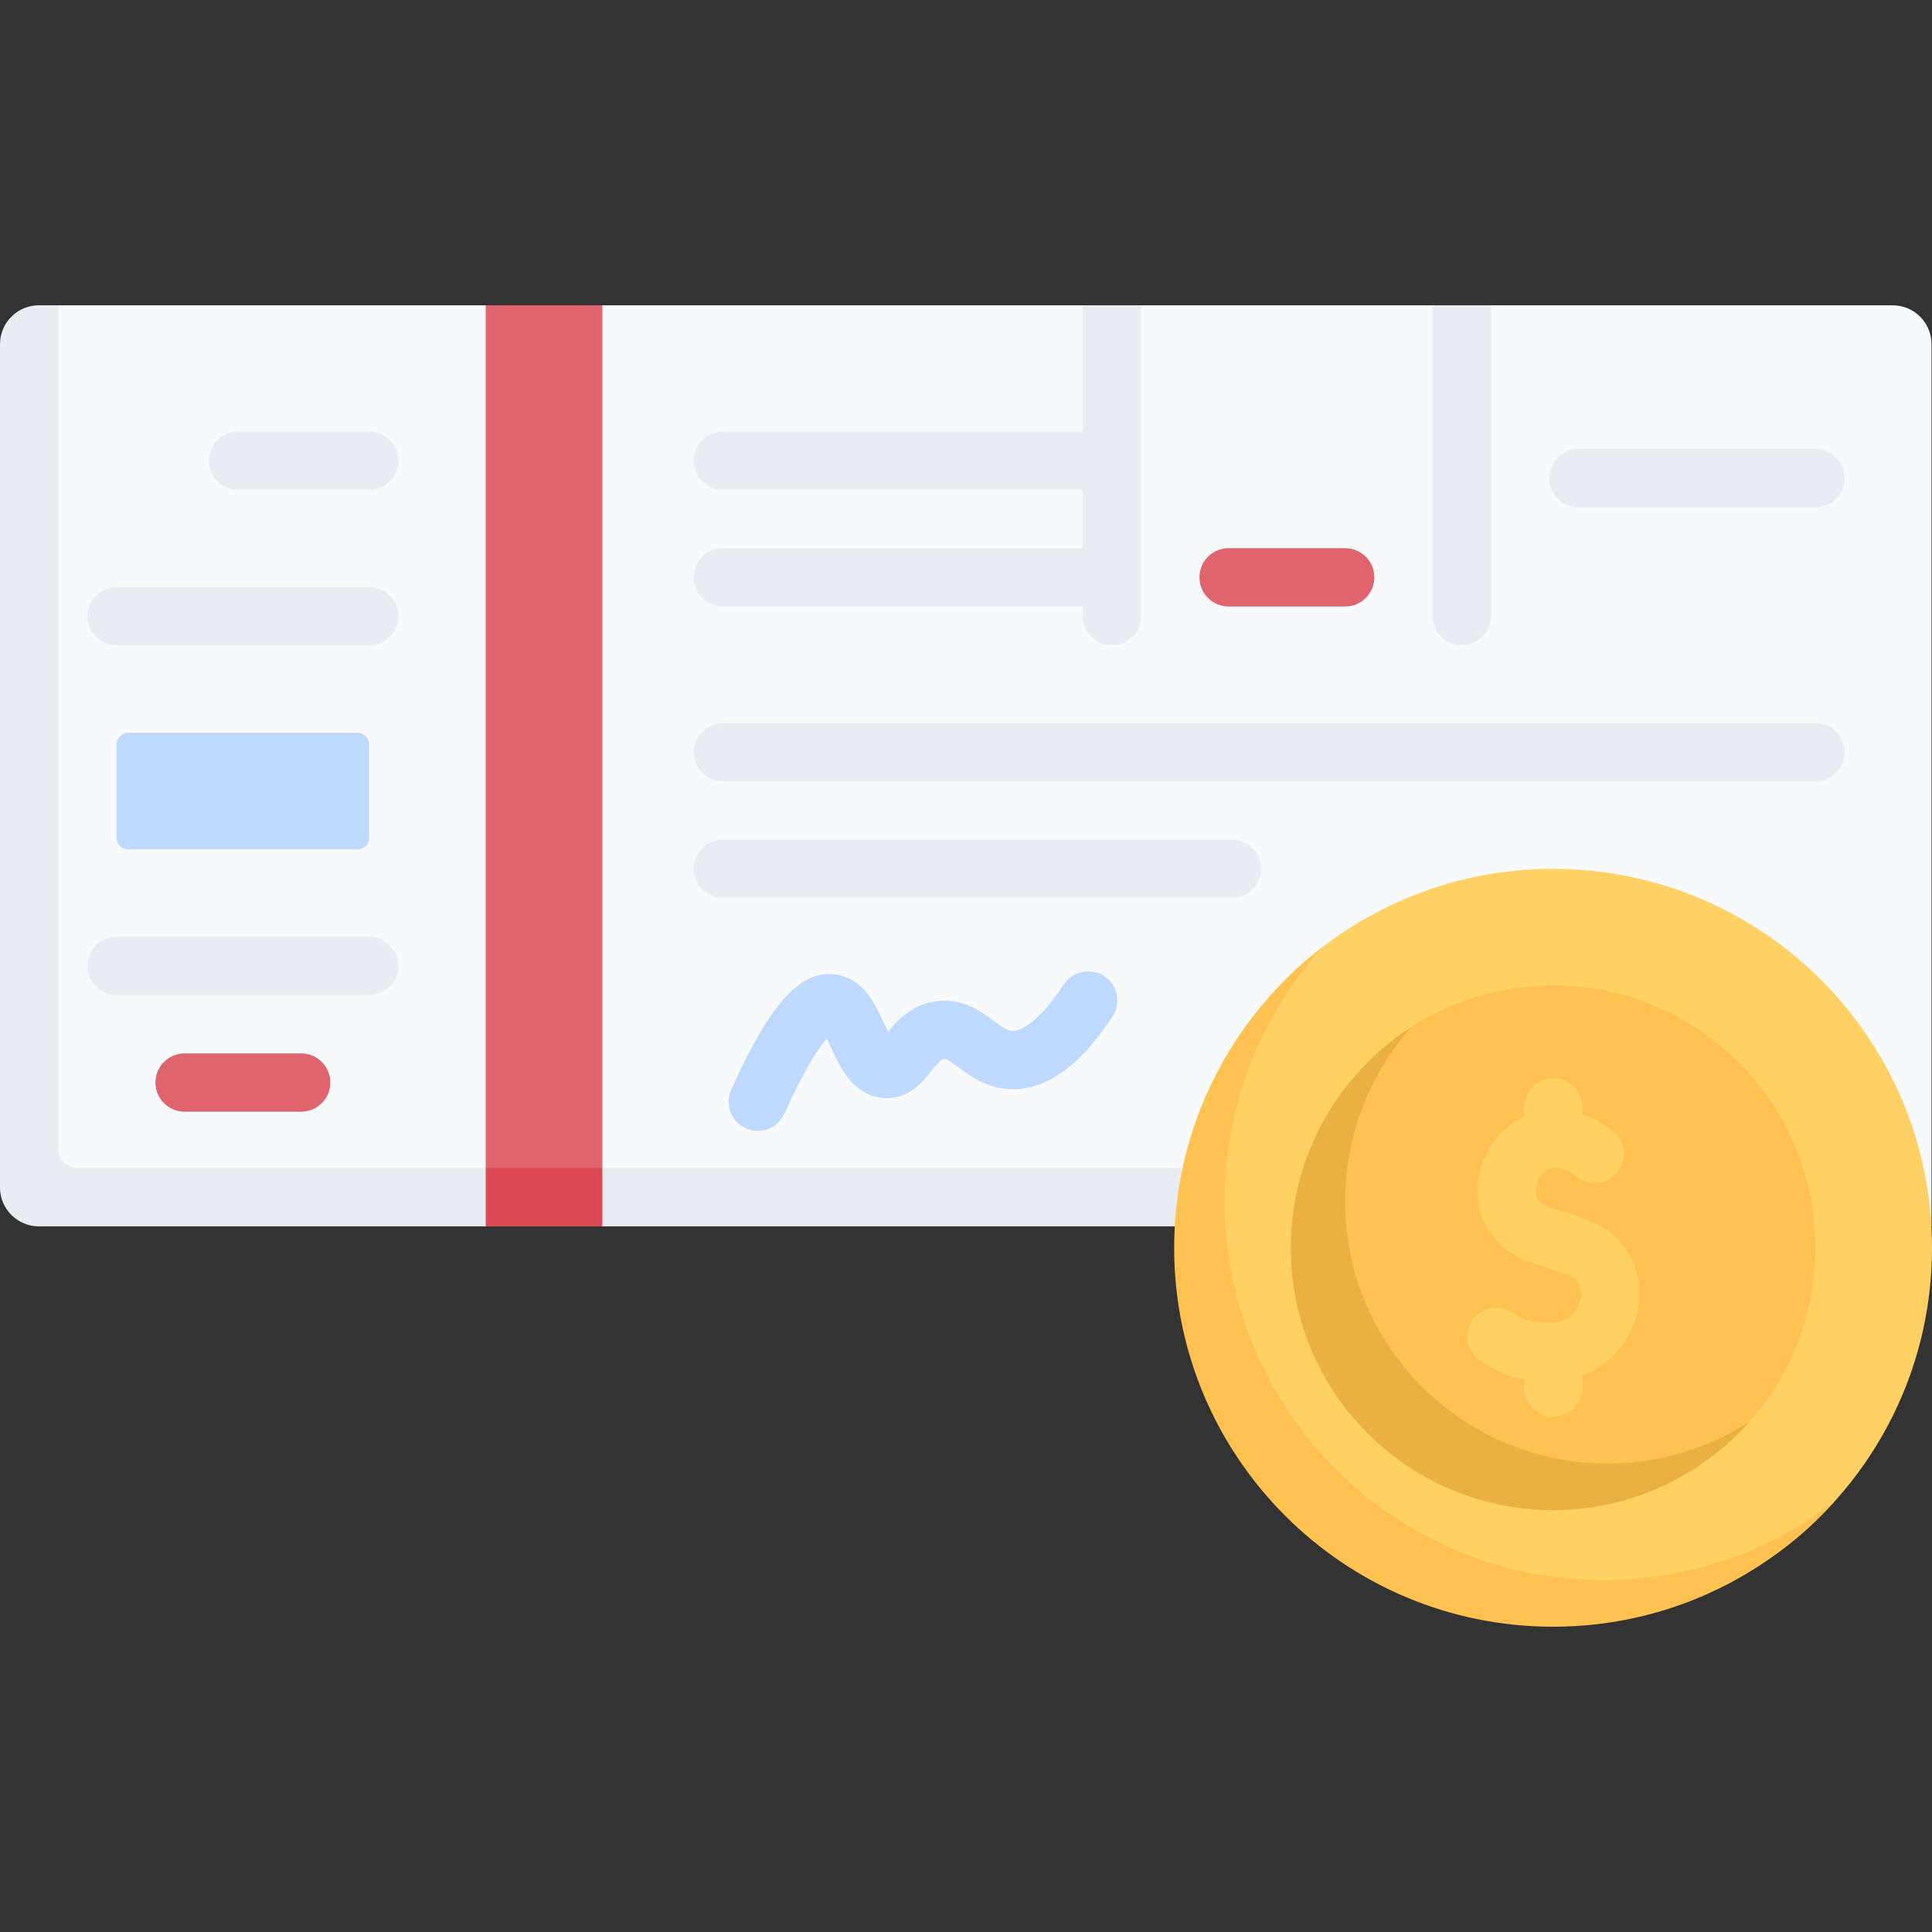 <svg id="Capa_1" enable-background="new 0 0 497 497" height="512" viewBox="0 0 497 497" width="512" xmlns="http://www.w3.org/2000/svg"><rect x="0" y="0" width="497" height="497" fill="#333333" stroke="none"/><g id="_x3C_Group_x3E__8_"><path d="m496.872 315.473-489.161-7.498-4.084-216.402 11.369-13.039h109.961l13.273 1.999 16.719-1.999h123.617l8.871 1.999 6.125-1.999h74.981l7.498 1.999 7.498-1.999h103.335c5.521 0 9.997 4.476 9.997 9.997v226.942z" fill="#f7f9fa"/><path d="m19.995 300.477c-2.761 0-4.999-2.238-4.999-4.999v-216.944h-4.999c-5.521 0-9.997 4.476-9.997 9.997v216.944c0 5.521 4.476 9.997 9.997 9.997h114.96l14.996-1.999 14.996 1.999h341.922l-2.861-14.996h-339.06l-14.996 1.999-14.996-1.999h-104.963z" fill="#e9edf1"/><g><path d="m94.965 126.022h-33.694c-4.142 0-7.498-3.357-7.498-7.498s3.357-7.498 7.498-7.498h33.693c4.142 0 7.498 3.357 7.498 7.498s-3.356 7.498-7.497 7.498z" fill="#e9edf1"/></g><g><path d="m346.049 156.014h-29.992c-4.142 0-7.498-3.357-7.498-7.498s3.357-7.498 7.498-7.498h29.992c4.142 0 7.498 3.357 7.498 7.498s-3.356 7.498-7.498 7.498z" fill="#df646e"/></g><g><path d="m467.018 130.499h-60.984c-4.142 0-7.498-3.357-7.498-7.498s3.357-7.498 7.498-7.498h60.984c4.142 0 7.498 3.357 7.498 7.498s-3.356 7.498-7.498 7.498z" fill="#e9edf1"/></g><g><path d="m94.976 166.011h-64.984c-4.142 0-7.498-3.357-7.498-7.498s3.357-7.498 7.498-7.498h64.983c4.142 0 7.498 3.357 7.498 7.498s-3.356 7.498-7.497 7.498z" fill="#e9edf1"/></g><g><path d="m94.976 255.988h-64.984c-4.142 0-7.498-3.357-7.498-7.498s3.357-7.498 7.498-7.498h64.983c4.142 0 7.498 3.357 7.498 7.498s-3.356 7.498-7.497 7.498z" fill="#e9edf1"/></g><g><path d="m77.48 285.98h-29.992c-4.142 0-7.498-3.357-7.498-7.498s3.357-7.498 7.498-7.498h29.992c4.142 0 7.498 3.357 7.498 7.498s-3.356 7.498-7.498 7.498z" fill="#df646e"/></g><path d="m91.976 188.505h-58.984c-1.657 0-3 1.343-3 3v23.992c0 1.657 1.343 3 3 3h58.983c1.657 0 3-1.343 3-3v-23.992c.001-1.656-1.343-3-2.999-3z" fill="#bed9fd"/><path d="m149.887 310.07 5.063-9.593v-221.943h-29.993v221.943l4.127 8.444z" fill="#df646e"/><path d="m124.957 300.477h29.992v14.996h-29.992z" fill="#dc4955"/><path d="m278.567 78.534v32.492h-92.626c-4.142 0-7.498 3.357-7.498 7.498s3.357 7.498 7.498 7.498h92.626v14.996h-92.626c-4.142 0-7.498 3.357-7.498 7.498s3.357 7.498 7.498 7.498h92.626v2.499c0 4.141 3.357 7.498 7.498 7.498s7.498-3.357 7.498-7.498v-79.979z" fill="#e9edf1"/><path d="m376.042 166.011c4.142 0 7.498-3.357 7.498-7.498v-79.979h-14.996v79.979c0 4.141 3.356 7.498 7.498 7.498z" fill="#e9edf1"/><g><path d="m467.018 201.002h-281.077c-4.142 0-7.498-3.357-7.498-7.498s3.357-7.498 7.498-7.498h281.077c4.142 0 7.498 3.357 7.498 7.498s-3.356 7.498-7.498 7.498z" fill="#e9edf1"/></g><g><path d="m316.908 230.994h-130.967c-4.142 0-7.498-3.357-7.498-7.498s3.357-7.498 7.498-7.498h130.966c4.142 0 7.498 3.357 7.498 7.498s-3.356 7.498-7.497 7.498z" fill="#e9edf1"/></g><g><path d="m194.935 290.903c-1.03 0-2.076-.213-3.076-.664-3.775-1.701-5.457-6.141-3.756-9.916 10.162-22.558 18.041-31.126 27.225-29.584 6.86 1.154 9.883 7.721 12.09 12.515.289.626.654 1.421 1.033 2.191 2.284-2.832 5.93-6.867 12.035-7.828 6.903-1.086 11.799 2.534 15.038 4.929 2.158 1.595 3.55 2.576 4.906 2.649 1.211.076 5.708-.614 13.264-11.979 2.293-3.448 6.947-4.385 10.396-2.093 3.448 2.292 4.386 6.946 2.093 10.395-8.671 13.042-17.363 19.138-26.555 18.651-5.919-.317-10.022-3.35-13.018-5.564-1.868-1.381-3.146-2.276-3.795-2.174-.817.129-1.8 1.3-3.206 3.072-2.189 2.758-5.869 7.368-12.228 6.958-7.865-.512-11.307-7.989-13.584-12.937-.313-.68-.721-1.566-1.133-2.393-1.994 2.328-5.599 7.61-10.889 19.351-1.251 2.776-3.981 4.421-6.84 4.421z" fill="#bed9fd"/></g><g><path d="m497 320.992c0-53.834-43.641-97.475-97.475-97.475-25.207 0-48.18 9.568-65.484 25.271-19.651 17.833-29.992 43.577-29.992 72.204 0 53.834 41.641 95.475 95.475 95.475 24.71 0 47.272-7.195 64.452-22.349 20.251-17.861 33.024-44.002 33.024-73.126z" fill="#ffd064"/><path d="m412.522 406.47c-53.834 0-97.475-43.641-97.475-97.475 0-25.134 9.515-48.044 25.136-65.33-23.185 17.819-38.133 45.825-38.133 77.327 0 53.834 43.641 97.475 97.475 97.475 28.7 0 54.501-12.406 72.339-32.145-16.436 12.632-37.01 20.148-59.342 20.148z" fill="#ffc250"/><path d="m467.008 320.992c0-37.27-30.213-67.483-67.483-67.483-15.123 0-29.084 4.975-40.336 13.377-16.478 12.304-25.147 31.959-25.147 54.106 0 37.27 28.214 65.483 65.483 65.483 17.888 0 34.151-4.961 46.227-16.32 13.085-12.309 21.256-29.782 21.256-49.163z" fill="#ffc250"/><path d="m413.522 376.477c-37.27 0-67.483-30.213-67.483-67.483 0-17.176 6.428-32.843 16.994-44.755-18.638 12.009-30.991 32.931-30.991 56.751 0 37.27 30.213 67.483 67.483 67.483 20.094 0 38.126-8.792 50.488-22.728-10.523 6.782-23.042 10.732-36.491 10.732z" fill="#ebb044"/><path d="m407.708 313.52c-1.887-.667-3.589-1.173-5.09-1.62-4.113-1.224-5.606-1.731-6.99-3.381-.342-.407-.755-1.69-.408-3.398.18-.886.832-3.066 3.007-4.178 3.14-1.606 6.791 1.289 7.197 1.624 3.191 2.637 7.918 2.186 10.556-1.007 2.637-3.193 2.186-7.919-1.008-10.556-2.162-1.786-4.857-3.371-7.857-4.39v-1.716c0-4.141-3.357-7.498-7.498-7.498s-7.498 3.357-7.498 7.498v2.365c-.239.111-.479.206-.719.328-5.622 2.874-9.586 8.177-10.878 14.55-1.196 5.904.156 11.892 3.619 16.018 4.349 5.183 9.357 6.673 14.199 8.114 1.398.415 2.842.845 4.375 1.386 3.898 1.377 4.297 4.172 3.943 6.274-.507 3.018-3.05 6.28-7.435 6.308-5.157.037-6.368-.157-10.143-2.623-3.467-2.266-8.113-1.292-10.378 2.175-2.265 3.466-1.292 8.113 2.175 10.378 4.23 2.765 7.543 4.07 11.24 4.649v2.081c0 4.141 3.357 7.498 7.498 7.498s7.498-3.357 7.498-7.498v-3.083c8.007-2.975 13.128-10.226 14.333-17.402 1.713-10.188-3.808-19.389-13.738-22.896z" fill="#ffd064"/></g></g></svg>